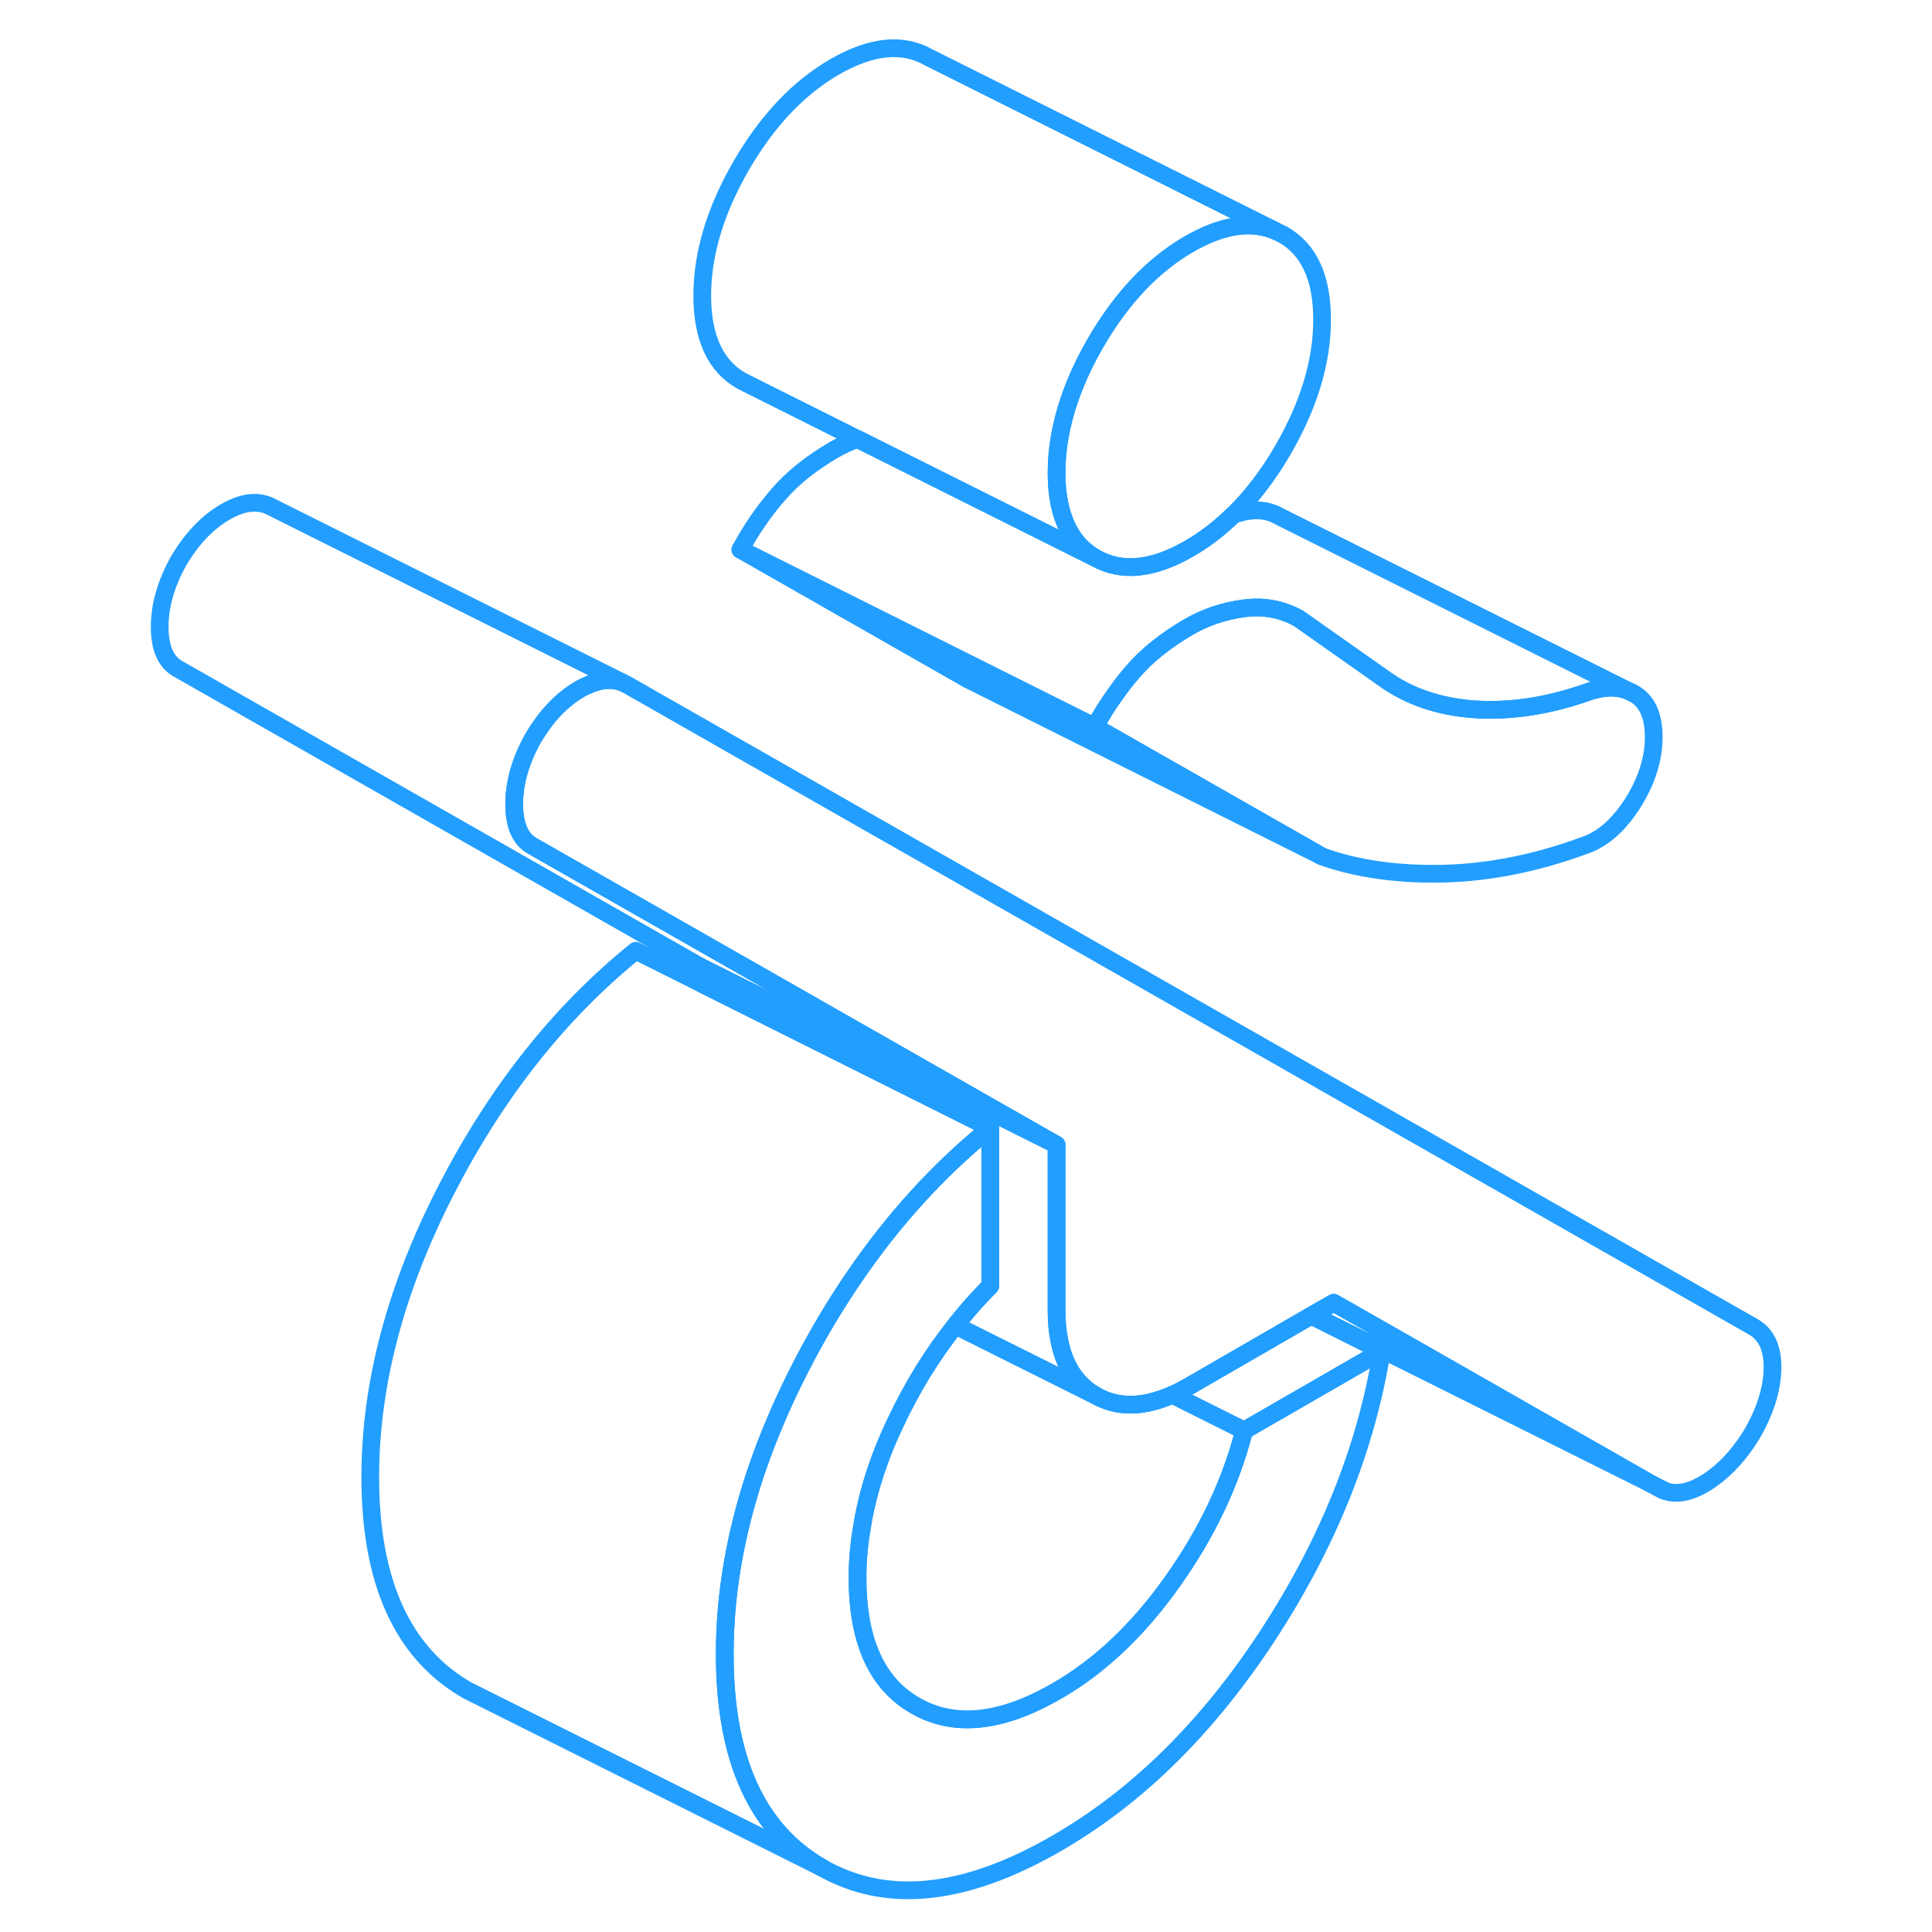 <svg width="48" height="48" viewBox="0 0 95 109" fill="none" xmlns="http://www.w3.org/2000/svg" stroke-width="1px" stroke-linecap="round" stroke-linejoin="round"><path d="M48.71 63.77L48.87 63.86V63.64C48.87 63.64 48.76 63.73 48.71 63.77Z" stroke="#229EFF" stroke-linejoin="round"/><path d="M86.3 41.59C86.3 42.81 85.909 44.04 85.139 45.28C84.359 46.51 83.47 47.31 82.47 47.67C79.72 48.69 77.06 49.22 74.47 49.29C71.88 49.35 69.58 49.03 67.59 48.32L54.77 41.01C55.109 40.37 55.489 39.77 55.9 39.2C56.219 38.74 56.56 38.3 56.92 37.89C57.73 36.95 58.79 36.11 60.1 35.35C61.04 34.81 62.07 34.47 63.19 34.32C64.02 34.21 64.81 34.29 65.54 34.56C65.79 34.65 66.04 34.76 66.279 34.9L71.05 38.26C72.48 39.3 74.2 39.88 76.2 40.02C78.19 40.15 80.28 39.84 82.47 39.08C83.53 38.69 84.43 38.7 85.18 39.13C85.93 39.55 86.3 40.38 86.3 41.59Z" stroke="#229EFF" stroke-linejoin="round"/><path d="M67.59 18.03C67.59 20.4 66.85 22.84 65.39 25.37C64.55 26.82 63.61 28.04 62.58 29.05C61.81 29.81 60.98 30.44 60.1 30.95C58.04 32.14 56.28 32.31 54.81 31.48C53.99 31.01 53.39 30.29 53.04 29.34C52.75 28.6 52.61 27.71 52.61 26.68C52.61 24.32 53.35 21.87 54.81 19.34C56.28 16.81 58.04 14.95 60.1 13.76C61.95 12.7 63.55 12.45 64.92 13.01L65.39 13.24C66.85 14.07 67.59 15.67 67.59 18.03Z" stroke="#229EFF" stroke-linejoin="round"/><path d="M70.96 76.23C70.08 81.67 67.95 87.01 64.55 92.23C61.14 97.45 57.17 101.37 52.61 104C47.43 106.99 43.02 107.45 39.37 105.37C35.72 103.28 33.89 99.27 33.89 93.33V93.21C33.9 89.95 34.47 86.63 35.58 83.25C36.25 81.25 37.1 79.22 38.15 77.18C39.1 75.32 40.14 73.58 41.26 71.95C43.43 68.79 45.91 66.06 48.71 63.77L48.87 63.86V72.55C48.65 72.77 48.43 73 48.22 73.23C47.76 73.72 47.32 74.24 46.9 74.78C45.58 76.44 44.44 78.29 43.49 80.33C42.54 82.33 41.92 84.3 41.62 86.22C41.46 87.16 41.38 88.09 41.38 89.01C41.38 92.59 42.47 95 44.66 96.24C46.84 97.49 49.49 97.21 52.61 95.41C55.05 94.01 57.23 91.94 59.16 89.21C61.1 86.48 62.44 83.65 63.19 80.71L70.96 76.23Z" stroke="#229EFF" stroke-linejoin="round"/><path d="M48.71 63.77L48.87 63.86V63.64C48.87 63.64 48.76 63.73 48.71 63.77Z" stroke="#229EFF" stroke-linejoin="round"/><path d="M67.59 48.32L47.59 38.32L34.77 31.01L50.97 39.11L54.77 41.01L67.59 48.32Z" stroke="#229EFF" stroke-linejoin="round"/><path d="M85.18 39.13C84.43 38.7 83.53 38.69 82.47 39.08C80.28 39.84 78.19 40.15 76.2 40.02C74.2 39.88 72.48 39.3 71.05 38.26L66.279 34.9C66.04 34.76 65.79 34.65 65.54 34.56C64.81 34.29 64.02 34.21 63.19 34.32C62.07 34.47 61.04 34.81 60.1 35.35C58.79 36.11 57.73 36.95 56.92 37.89C56.56 38.3 56.219 38.74 55.9 39.2C55.489 39.77 55.109 40.37 54.77 41.01L50.97 39.11L34.77 31.01C35.389 29.86 36.11 28.82 36.92 27.89C37.73 26.95 38.79 26.11 40.1 25.35C40.51 25.12 40.929 24.92 41.38 24.77L54.8 31.48C56.27 32.31 58.03 32.14 60.09 30.95C60.97 30.44 61.8 29.81 62.57 29.05C63.58 28.69 64.45 28.71 65.17 29.13L85.17 39.13H85.18Z" stroke="#229EFF" stroke-linejoin="round"/><path d="M64.92 13.01C63.55 12.45 61.95 12.7 60.1 13.76C58.04 14.95 56.28 16.81 54.81 19.34C53.35 21.87 52.61 24.32 52.61 26.68C52.61 27.71 52.75 28.6 53.04 29.34C53.39 30.29 53.99 31.01 54.81 31.48L41.39 24.77L34.82 21.48C33.36 20.64 32.62 19.04 32.62 16.68C32.62 14.32 33.36 11.87 34.82 9.34C36.29 6.81 38.05 4.95 40.11 3.76C42.17 2.58 43.93 2.4 45.4 3.24L64.93 13.01H64.92Z" stroke="#229EFF" stroke-linejoin="round"/><path d="M52.61 64.59L32.61 54.59L3.04 37.73C2.35 37.34 2.01 36.55 2.01 35.37C2.01 34.19 2.35 32.97 3.04 31.71C3.79 30.42 4.68 29.48 5.71 28.88C6.74 28.29 7.62 28.21 8.37 28.63L28.13 38.51C27.52 38.27 26.83 38.33 26.05 38.71C25.94 38.75 25.83 38.81 25.71 38.88C24.68 39.48 23.79 40.42 23.04 41.71C22.35 42.97 22.01 44.19 22.01 45.37C22.01 46.55 22.35 47.34 23.04 47.73L52.61 64.59Z" stroke="#229EFF" stroke-linejoin="round"/><path d="M63.19 80.71C62.44 83.65 61.1 86.48 59.16 89.21C57.23 91.94 55.05 94.01 52.61 95.41C49.49 97.21 46.84 97.49 44.66 96.24C42.47 95 41.38 92.59 41.38 89.01C41.38 88.09 41.46 87.16 41.62 86.22C41.92 84.3 42.54 82.33 43.49 80.33C44.44 78.29 45.58 76.44 46.9 74.78L48.22 75.44L54.81 78.73C56.05 79.44 57.49 79.42 59.14 78.69H59.15L63.19 80.71Z" stroke="#229EFF" stroke-linejoin="round"/><path d="M93 77.25C92.97 78.41 92.58 79.64 91.83 80.93C91.08 82.15 90.2 83.07 89.21 83.68C88.21 84.29 87.33 84.39 86.59 83.96L86.18 83.73L68.88 73.86L68.24 73.5L67.09 74.16L67.05 74.19L66.97 74.23L60.1 78.2C59.77 78.39 59.46 78.55 59.15 78.69H59.14C57.49 79.42 56.05 79.44 54.81 78.73C53.7 78.09 53 77.01 52.74 75.49C52.65 75.01 52.61 74.49 52.61 73.93V64.59L23.04 47.73C22.35 47.34 22.01 46.55 22.01 45.37C22.01 44.19 22.35 42.97 23.04 41.71C23.79 40.42 24.68 39.48 25.71 38.88C25.83 38.81 25.94 38.75 26.05 38.71C26.83 38.33 27.52 38.27 28.13 38.51L28.37 38.63L91.92 74.86C92.67 75.29 93.03 76.09 93 77.25Z" stroke="#229EFF" stroke-linejoin="round"/><path d="M48.87 63.64C48.87 63.64 48.76 63.73 48.71 63.77C45.91 66.06 43.43 68.79 41.26 71.95C40.14 73.58 39.1 75.32 38.15 77.18C37.1 79.22 36.25 81.25 35.58 83.25C34.47 86.63 33.9 89.95 33.89 93.21V93.33C33.89 99.27 35.72 103.28 39.37 105.37L20.23 95.8L19.37 95.37C15.72 93.28 13.89 89.27 13.89 83.33C13.89 78.1 15.31 72.72 18.15 67.18C20.99 61.64 24.56 57.12 28.87 53.64L32.61 55.51L48.87 63.64Z" stroke="#229EFF" stroke-linejoin="round"/><path d="M54.81 78.73L48.22 75.44L46.9 74.78C47.32 74.24 47.76 73.72 48.22 73.23C48.43 73 48.65 72.77 48.87 72.55V63.64L32.61 55.51V54.59L52.61 64.59V73.93C52.61 74.49 52.65 75.01 52.74 75.48C53 77.01 53.7 78.09 54.81 78.73Z" stroke="#229EFF" stroke-linejoin="round"/><path d="M70.96 76.23L63.19 80.71L59.15 78.69C59.46 78.55 59.77 78.39 60.1 78.2L66.97 74.23L70.96 76.23Z" stroke="#229EFF" stroke-linejoin="round"/><path d="M86.18 83.73L67.05 74.19L67.09 74.16L68.24 73.5L68.88 73.86L86.18 83.73Z" stroke="#229EFF" stroke-linejoin="round"/><path d="M86.99 84.13L86.18 83.73" stroke="#229EFF" stroke-linejoin="round"/></svg>